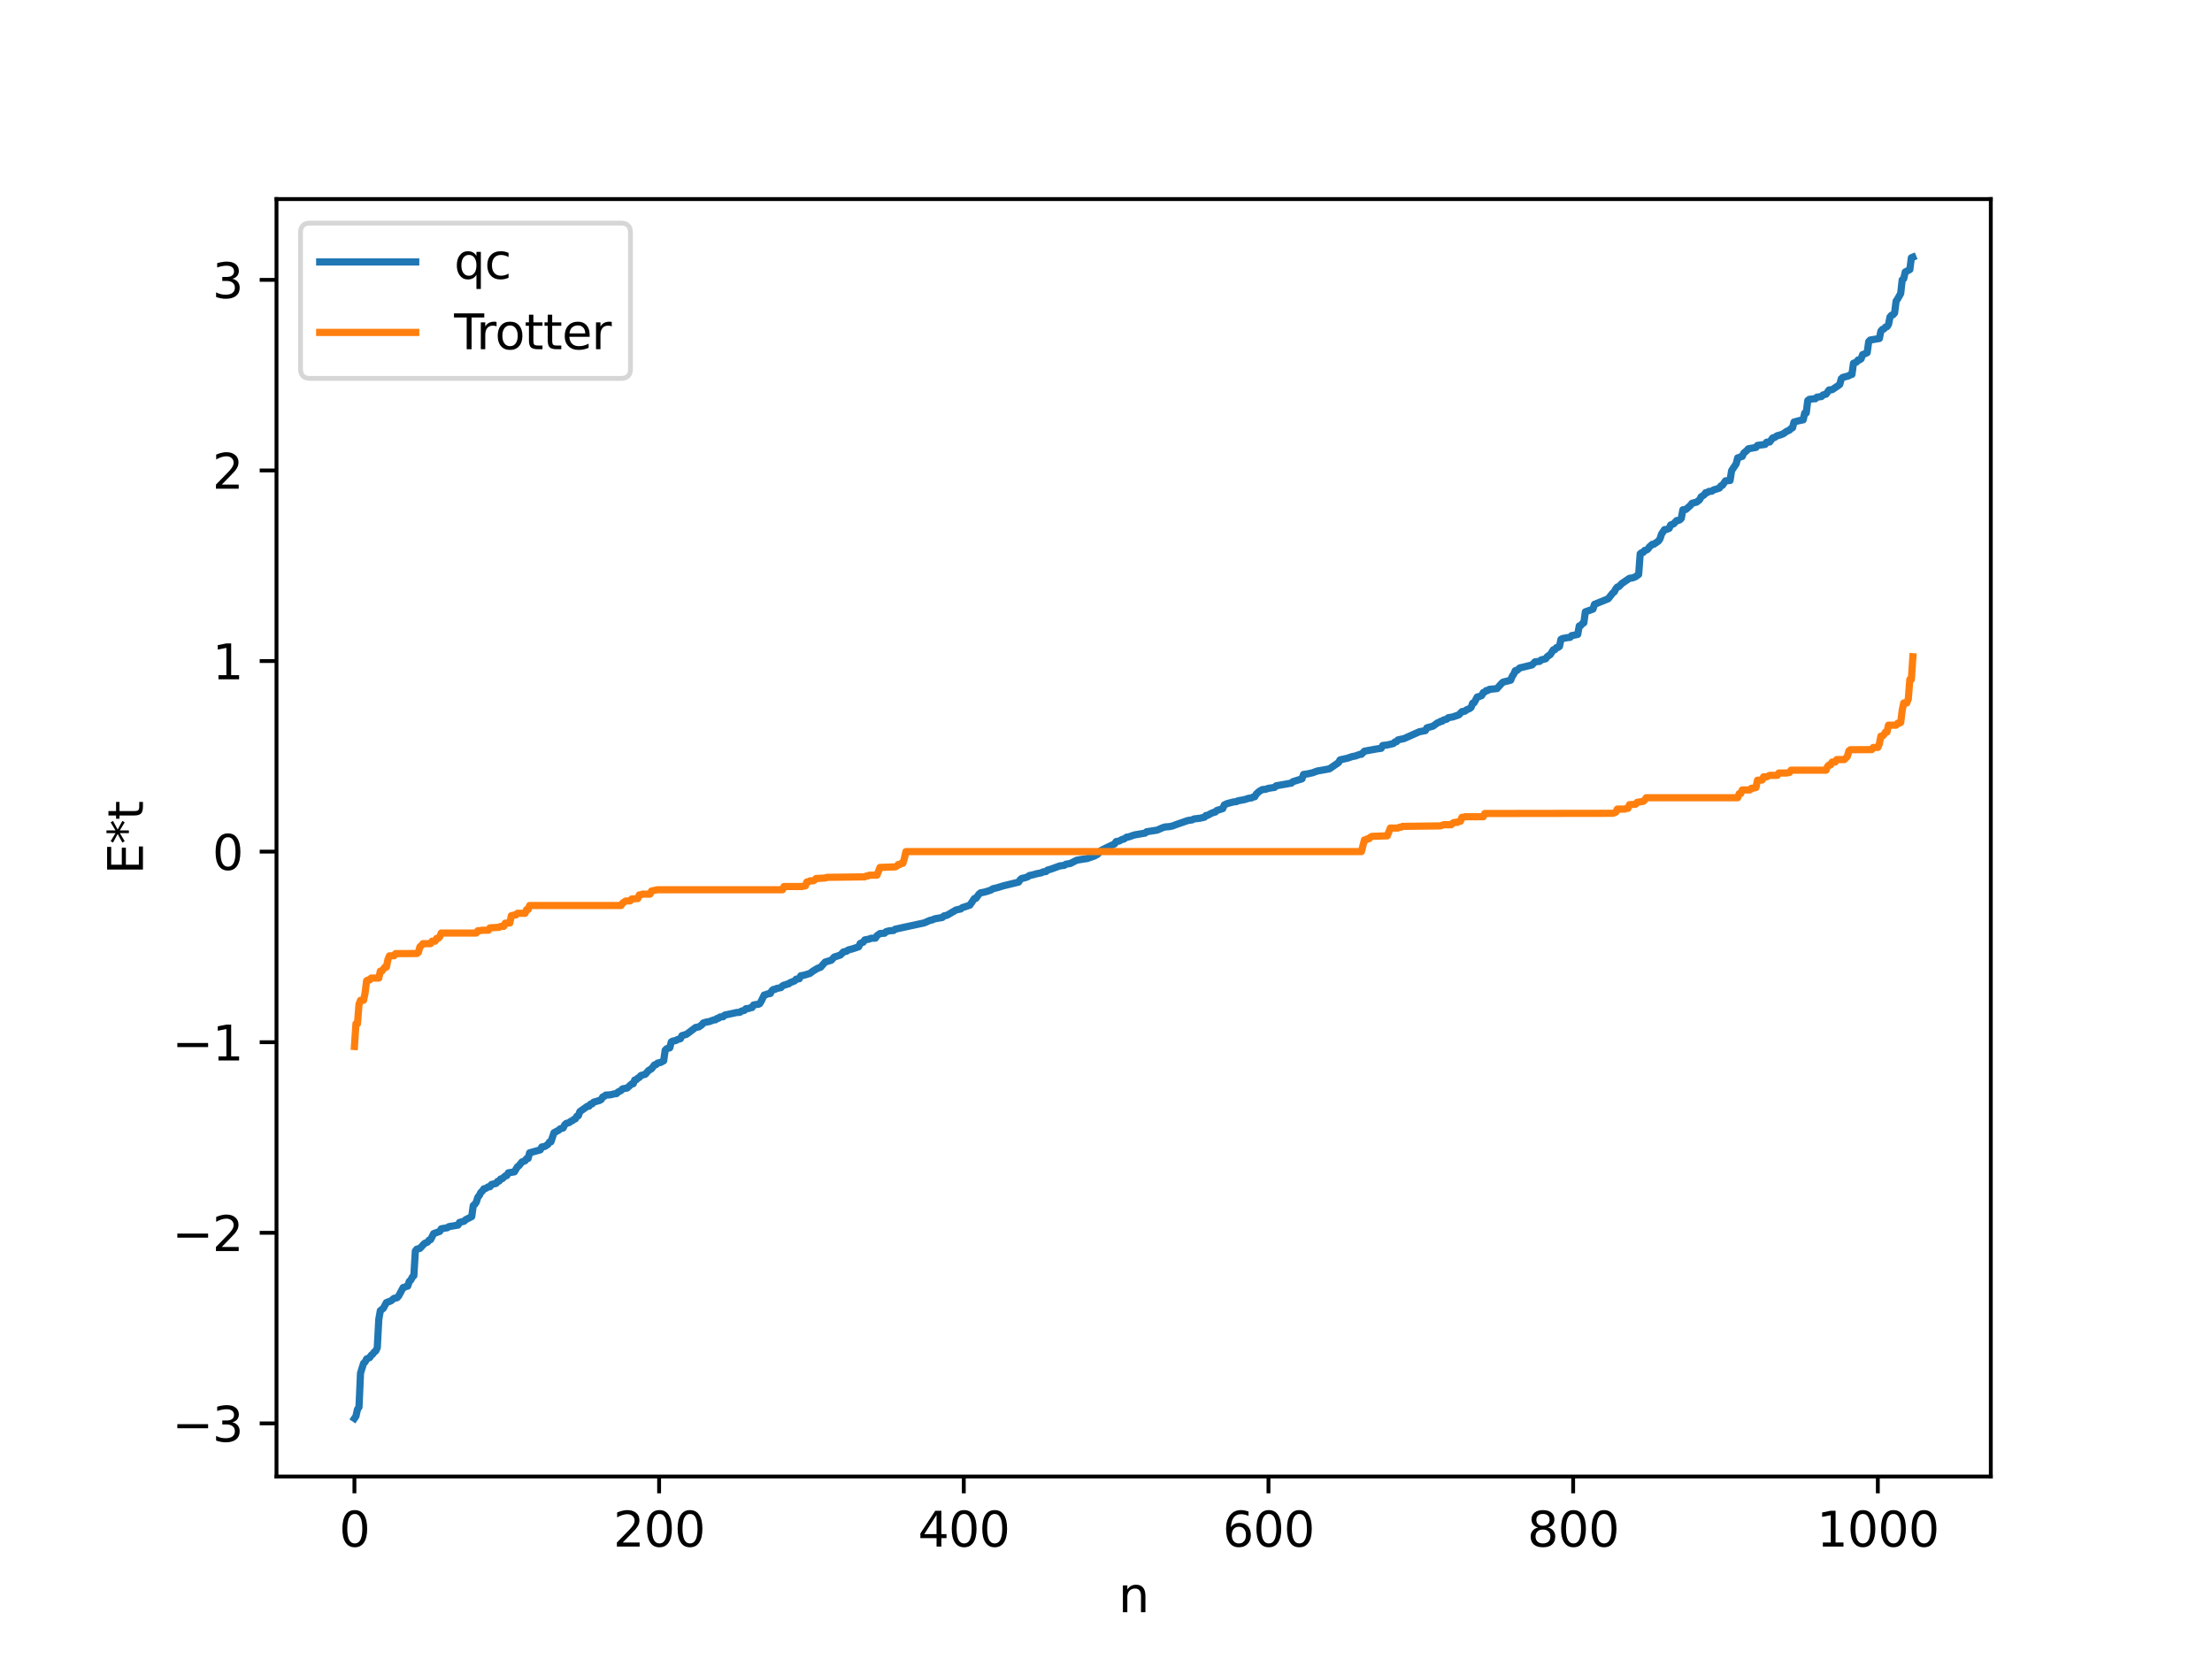 <?xml version="1.0" encoding="utf-8" standalone="no"?>
<!DOCTYPE svg PUBLIC "-//W3C//DTD SVG 1.1//EN"
  "http://www.w3.org/Graphics/SVG/1.1/DTD/svg11.dtd">
<svg xmlns:xlink="http://www.w3.org/1999/xlink" width="460.8pt" height="345.6pt" viewBox="0 0 460.8 345.6" xmlns="http://www.w3.org/2000/svg" version="1.1">
 <defs>
  <style type="text/css">*{stroke-linejoin: round; stroke-linecap: butt}</style>
 </defs>
 <g id="figure_1">
  <g id="patch_1">
   <path d="M 0 345.6 
L 460.8 345.6 
L 460.8 0 
L 0 0 
z
" style="fill: #ffffff"/>
  </g>
  <g id="axes_1">
   <g id="patch_2">
    <path d="M 57.6 307.584 
L 414.72 307.584 
L 414.72 41.472 
L 57.6 41.472 
z
" style="fill: #ffffff"/>
   </g>
   <g id="matplotlib.axis_1">
    <g id="xtick_1">
     <g id="line2d_1">
      <defs>
       <path id="mabfdbc25ff" d="M 0 0 
L 0 3.5 
" style="stroke: #000000; stroke-width: 0.8"/>
      </defs>
      <g>
       <use xlink:href="#mabfdbc25ff" x="73.833" y="307.584" style="stroke: #000000; stroke-width: 0.8"/>
      </g>
     </g>
     <g id="text_1">
      <!-- 0 -->
      <g transform="translate(70.651 322.182) scale(0.1 -0.1)">
       <defs>
        <path id="DejaVuSans-30" d="M 2034 4250 
Q 1547 4250 1301 3770 
Q 1056 3291 1056 2328 
Q 1056 1369 1301 889 
Q 1547 409 2034 409 
Q 2525 409 2770 889 
Q 3016 1369 3016 2328 
Q 3016 3291 2770 3770 
Q 2525 4250 2034 4250 
z
M 2034 4750 
Q 2819 4750 3233 4129 
Q 3647 3509 3647 2328 
Q 3647 1150 3233 529 
Q 2819 -91 2034 -91 
Q 1250 -91 836 529 
Q 422 1150 422 2328 
Q 422 3509 836 4129 
Q 1250 4750 2034 4750 
z
" transform="scale(0.016)"/>
       </defs>
       <use xlink:href="#DejaVuSans-30"/>
      </g>
     </g>
    </g>
    <g id="xtick_2">
     <g id="line2d_2">
      <g>
       <use xlink:href="#mabfdbc25ff" x="137.304" y="307.584" style="stroke: #000000; stroke-width: 0.8"/>
      </g>
     </g>
     <g id="text_2">
      <!-- 200 -->
      <g transform="translate(127.76 322.182) scale(0.1 -0.1)">
       <defs>
        <path id="DejaVuSans-32" d="M 1228 531 
L 3431 531 
L 3431 0 
L 469 0 
L 469 531 
Q 828 903 1448 1529 
Q 2069 2156 2228 2338 
Q 2531 2678 2651 2914 
Q 2772 3150 2772 3378 
Q 2772 3750 2511 3984 
Q 2250 4219 1831 4219 
Q 1534 4219 1204 4116 
Q 875 4013 500 3803 
L 500 4441 
Q 881 4594 1212 4672 
Q 1544 4750 1819 4750 
Q 2544 4750 2975 4387 
Q 3406 4025 3406 3419 
Q 3406 3131 3298 2873 
Q 3191 2616 2906 2266 
Q 2828 2175 2409 1742 
Q 1991 1309 1228 531 
z
" transform="scale(0.016)"/>
       </defs>
       <use xlink:href="#DejaVuSans-32"/>
       <use xlink:href="#DejaVuSans-30" x="63.623"/>
       <use xlink:href="#DejaVuSans-30" x="127.246"/>
      </g>
     </g>
    </g>
    <g id="xtick_3">
     <g id="line2d_3">
      <g>
       <use xlink:href="#mabfdbc25ff" x="200.775" y="307.584" style="stroke: #000000; stroke-width: 0.8"/>
      </g>
     </g>
     <g id="text_3">
      <!-- 400 -->
      <g transform="translate(191.231 322.182) scale(0.1 -0.1)">
       <defs>
        <path id="DejaVuSans-34" d="M 2419 4116 
L 825 1625 
L 2419 1625 
L 2419 4116 
z
M 2253 4666 
L 3047 4666 
L 3047 1625 
L 3713 1625 
L 3713 1100 
L 3047 1100 
L 3047 0 
L 2419 0 
L 2419 1100 
L 313 1100 
L 313 1709 
L 2253 4666 
z
" transform="scale(0.016)"/>
       </defs>
       <use xlink:href="#DejaVuSans-34"/>
       <use xlink:href="#DejaVuSans-30" x="63.623"/>
       <use xlink:href="#DejaVuSans-30" x="127.246"/>
      </g>
     </g>
    </g>
    <g id="xtick_4">
     <g id="line2d_4">
      <g>
       <use xlink:href="#mabfdbc25ff" x="264.246" y="307.584" style="stroke: #000000; stroke-width: 0.8"/>
      </g>
     </g>
     <g id="text_4">
      <!-- 600 -->
      <g transform="translate(254.702 322.182) scale(0.1 -0.1)">
       <defs>
        <path id="DejaVuSans-36" d="M 2113 2584 
Q 1688 2584 1439 2293 
Q 1191 2003 1191 1497 
Q 1191 994 1439 701 
Q 1688 409 2113 409 
Q 2538 409 2786 701 
Q 3034 994 3034 1497 
Q 3034 2003 2786 2293 
Q 2538 2584 2113 2584 
z
M 3366 4563 
L 3366 3988 
Q 3128 4100 2886 4159 
Q 2644 4219 2406 4219 
Q 1781 4219 1451 3797 
Q 1122 3375 1075 2522 
Q 1259 2794 1537 2939 
Q 1816 3084 2150 3084 
Q 2853 3084 3261 2657 
Q 3669 2231 3669 1497 
Q 3669 778 3244 343 
Q 2819 -91 2113 -91 
Q 1303 -91 875 529 
Q 447 1150 447 2328 
Q 447 3434 972 4092 
Q 1497 4750 2381 4750 
Q 2619 4750 2861 4703 
Q 3103 4656 3366 4563 
z
" transform="scale(0.016)"/>
       </defs>
       <use xlink:href="#DejaVuSans-36"/>
       <use xlink:href="#DejaVuSans-30" x="63.623"/>
       <use xlink:href="#DejaVuSans-30" x="127.246"/>
      </g>
     </g>
    </g>
    <g id="xtick_5">
     <g id="line2d_5">
      <g>
       <use xlink:href="#mabfdbc25ff" x="327.717" y="307.584" style="stroke: #000000; stroke-width: 0.8"/>
      </g>
     </g>
     <g id="text_5">
      <!-- 800 -->
      <g transform="translate(318.173 322.182) scale(0.1 -0.1)">
       <defs>
        <path id="DejaVuSans-38" d="M 2034 2216 
Q 1584 2216 1326 1975 
Q 1069 1734 1069 1313 
Q 1069 891 1326 650 
Q 1584 409 2034 409 
Q 2484 409 2743 651 
Q 3003 894 3003 1313 
Q 3003 1734 2745 1975 
Q 2488 2216 2034 2216 
z
M 1403 2484 
Q 997 2584 770 2862 
Q 544 3141 544 3541 
Q 544 4100 942 4425 
Q 1341 4750 2034 4750 
Q 2731 4750 3128 4425 
Q 3525 4100 3525 3541 
Q 3525 3141 3298 2862 
Q 3072 2584 2669 2484 
Q 3125 2378 3379 2068 
Q 3634 1759 3634 1313 
Q 3634 634 3220 271 
Q 2806 -91 2034 -91 
Q 1263 -91 848 271 
Q 434 634 434 1313 
Q 434 1759 690 2068 
Q 947 2378 1403 2484 
z
M 1172 3481 
Q 1172 3119 1398 2916 
Q 1625 2713 2034 2713 
Q 2441 2713 2670 2916 
Q 2900 3119 2900 3481 
Q 2900 3844 2670 4047 
Q 2441 4250 2034 4250 
Q 1625 4250 1398 4047 
Q 1172 3844 1172 3481 
z
" transform="scale(0.016)"/>
       </defs>
       <use xlink:href="#DejaVuSans-38"/>
       <use xlink:href="#DejaVuSans-30" x="63.623"/>
       <use xlink:href="#DejaVuSans-30" x="127.246"/>
      </g>
     </g>
    </g>
    <g id="xtick_6">
     <g id="line2d_6">
      <g>
       <use xlink:href="#mabfdbc25ff" x="391.188" y="307.584" style="stroke: #000000; stroke-width: 0.8"/>
      </g>
     </g>
     <g id="text_6">
      <!-- 1000 -->
      <g transform="translate(378.463 322.182) scale(0.1 -0.1)">
       <defs>
        <path id="DejaVuSans-31" d="M 794 531 
L 1825 531 
L 1825 4091 
L 703 3866 
L 703 4441 
L 1819 4666 
L 2450 4666 
L 2450 531 
L 3481 531 
L 3481 0 
L 794 0 
L 794 531 
z
" transform="scale(0.016)"/>
       </defs>
       <use xlink:href="#DejaVuSans-31"/>
       <use xlink:href="#DejaVuSans-30" x="63.623"/>
       <use xlink:href="#DejaVuSans-30" x="127.246"/>
       <use xlink:href="#DejaVuSans-30" x="190.869"/>
      </g>
     </g>
    </g>
    <g id="text_7">
     <!-- n -->
     <g transform="translate(232.991 335.861) scale(0.1 -0.1)">
      <defs>
       <path id="DejaVuSans-6e" d="M 3513 2113 
L 3513 0 
L 2938 0 
L 2938 2094 
Q 2938 2591 2744 2837 
Q 2550 3084 2163 3084 
Q 1697 3084 1428 2787 
Q 1159 2491 1159 1978 
L 1159 0 
L 581 0 
L 581 3500 
L 1159 3500 
L 1159 2956 
Q 1366 3272 1645 3428 
Q 1925 3584 2291 3584 
Q 2894 3584 3203 3211 
Q 3513 2838 3513 2113 
z
" transform="scale(0.016)"/>
      </defs>
      <use xlink:href="#DejaVuSans-6e"/>
     </g>
    </g>
   </g>
   <g id="matplotlib.axis_2">
    <g id="ytick_1">
     <g id="line2d_7">
      <defs>
       <path id="m8fb6d60a1f" d="M 0 0 
L -3.5 0 
" style="stroke: #000000; stroke-width: 0.8"/>
      </defs>
      <g>
       <use xlink:href="#m8fb6d60a1f" x="57.6" y="296.517" style="stroke: #000000; stroke-width: 0.8"/>
      </g>
     </g>
     <g id="text_8">
      <!-- −3 -->
      <g transform="translate(35.858 300.316) scale(0.1 -0.1)">
       <defs>
        <path id="DejaVuSans-2212" d="M 678 2272 
L 4684 2272 
L 4684 1741 
L 678 1741 
L 678 2272 
z
" transform="scale(0.016)"/>
        <path id="DejaVuSans-33" d="M 2597 2516 
Q 3050 2419 3304 2112 
Q 3559 1806 3559 1356 
Q 3559 666 3084 287 
Q 2609 -91 1734 -91 
Q 1441 -91 1130 -33 
Q 819 25 488 141 
L 488 750 
Q 750 597 1062 519 
Q 1375 441 1716 441 
Q 2309 441 2620 675 
Q 2931 909 2931 1356 
Q 2931 1769 2642 2001 
Q 2353 2234 1838 2234 
L 1294 2234 
L 1294 2753 
L 1863 2753 
Q 2328 2753 2575 2939 
Q 2822 3125 2822 3475 
Q 2822 3834 2567 4026 
Q 2313 4219 1838 4219 
Q 1578 4219 1281 4162 
Q 984 4106 628 3988 
L 628 4550 
Q 988 4650 1302 4700 
Q 1616 4750 1894 4750 
Q 2613 4750 3031 4423 
Q 3450 4097 3450 3541 
Q 3450 3153 3228 2886 
Q 3006 2619 2597 2516 
z
" transform="scale(0.016)"/>
       </defs>
       <use xlink:href="#DejaVuSans-2212"/>
       <use xlink:href="#DejaVuSans-33" x="83.789"/>
      </g>
     </g>
    </g>
    <g id="ytick_2">
     <g id="line2d_8">
      <g>
       <use xlink:href="#m8fb6d60a1f" x="57.6" y="256.814" style="stroke: #000000; stroke-width: 0.8"/>
      </g>
     </g>
     <g id="text_9">
      <!-- −2 -->
      <g transform="translate(35.858 260.613) scale(0.1 -0.1)">
       <use xlink:href="#DejaVuSans-2212"/>
       <use xlink:href="#DejaVuSans-32" x="83.789"/>
      </g>
     </g>
    </g>
    <g id="ytick_3">
     <g id="line2d_9">
      <g>
       <use xlink:href="#m8fb6d60a1f" x="57.6" y="217.111" style="stroke: #000000; stroke-width: 0.8"/>
      </g>
     </g>
     <g id="text_10">
      <!-- −1 -->
      <g transform="translate(35.858 220.91) scale(0.1 -0.1)">
       <use xlink:href="#DejaVuSans-2212"/>
       <use xlink:href="#DejaVuSans-31" x="83.789"/>
      </g>
     </g>
    </g>
    <g id="ytick_4">
     <g id="line2d_10">
      <g>
       <use xlink:href="#m8fb6d60a1f" x="57.6" y="177.407" style="stroke: #000000; stroke-width: 0.8"/>
      </g>
     </g>
     <g id="text_11">
      <!-- 0 -->
      <g transform="translate(44.237 181.207) scale(0.1 -0.1)">
       <use xlink:href="#DejaVuSans-30"/>
      </g>
     </g>
    </g>
    <g id="ytick_5">
     <g id="line2d_11">
      <g>
       <use xlink:href="#m8fb6d60a1f" x="57.6" y="137.704" style="stroke: #000000; stroke-width: 0.8"/>
      </g>
     </g>
     <g id="text_12">
      <!-- 1 -->
      <g transform="translate(44.237 141.503) scale(0.1 -0.1)">
       <use xlink:href="#DejaVuSans-31"/>
      </g>
     </g>
    </g>
    <g id="ytick_6">
     <g id="line2d_12">
      <g>
       <use xlink:href="#m8fb6d60a1f" x="57.6" y="98.001" style="stroke: #000000; stroke-width: 0.8"/>
      </g>
     </g>
     <g id="text_13">
      <!-- 2 -->
      <g transform="translate(44.237 101.8) scale(0.1 -0.1)">
       <use xlink:href="#DejaVuSans-32"/>
      </g>
     </g>
    </g>
    <g id="ytick_7">
     <g id="line2d_13">
      <g>
       <use xlink:href="#m8fb6d60a1f" x="57.6" y="58.298" style="stroke: #000000; stroke-width: 0.8"/>
      </g>
     </g>
     <g id="text_14">
      <!-- 3 -->
      <g transform="translate(44.237 62.097) scale(0.1 -0.1)">
       <use xlink:href="#DejaVuSans-33"/>
      </g>
     </g>
    </g>
    <g id="text_15">
     <!-- E*t -->
     <g transform="translate(29.778 182.148) rotate(-90) scale(0.1 -0.1)">
      <defs>
       <path id="DejaVuSans-45" d="M 628 4666 
L 3578 4666 
L 3578 4134 
L 1259 4134 
L 1259 2753 
L 3481 2753 
L 3481 2222 
L 1259 2222 
L 1259 531 
L 3634 531 
L 3634 0 
L 628 0 
L 628 4666 
z
" transform="scale(0.016)"/>
       <path id="DejaVuSans-2a" d="M 3009 3897 
L 1888 3291 
L 3009 2681 
L 2828 2375 
L 1778 3009 
L 1778 1831 
L 1422 1831 
L 1422 3009 
L 372 2375 
L 191 2681 
L 1313 3291 
L 191 3897 
L 372 4206 
L 1422 3572 
L 1422 4750 
L 1778 4750 
L 1778 3572 
L 2828 4206 
L 3009 3897 
z
" transform="scale(0.016)"/>
       <path id="DejaVuSans-74" d="M 1172 4494 
L 1172 3500 
L 2356 3500 
L 2356 3053 
L 1172 3053 
L 1172 1153 
Q 1172 725 1289 603 
Q 1406 481 1766 481 
L 2356 481 
L 2356 0 
L 1766 0 
Q 1100 0 847 248 
Q 594 497 594 1153 
L 594 3053 
L 172 3053 
L 172 3500 
L 594 3500 
L 594 4494 
L 1172 4494 
z
" transform="scale(0.016)"/>
      </defs>
      <use xlink:href="#DejaVuSans-45"/>
      <use xlink:href="#DejaVuSans-2a" x="63.184"/>
      <use xlink:href="#DejaVuSans-74" x="113.184"/>
     </g>
    </g>
   </g>
   <g id="line2d_14">
    <path d="M 73.833 295.488 
L 74.15 295.027 
L 74.467 293.59 
L 74.785 293.129 
L 75.102 286.044 
L 75.737 284.002 
L 76.054 283.728 
L 76.372 283.091 
L 77.006 282.818 
L 77.324 282.336 
L 77.641 282.088 
L 77.958 281.663 
L 78.276 281.425 
L 78.593 280.753 
L 78.91 274.853 
L 79.228 273.038 
L 79.862 272.536 
L 80.497 271.349 
L 81.449 270.995 
L 82.084 270.471 
L 82.719 270.337 
L 83.036 269.992 
L 83.988 268.212 
L 84.305 268.161 
L 84.623 267.969 
L 84.94 267.919 
L 85.258 266.951 
L 85.575 266.664 
L 85.892 266.041 
L 86.21 265.754 
L 86.527 260.605 
L 86.844 260.214 
L 87.479 260.056 
L 88.431 259.027 
L 89.066 258.756 
L 89.383 258.343 
L 89.7 258.241 
L 90.335 256.984 
L 91.605 256.52 
L 91.922 255.98 
L 93.191 255.76 
L 93.509 255.532 
L 95.413 255.207 
L 95.73 254.645 
L 96.682 254.405 
L 97 254.09 
L 98.269 253.438 
L 98.586 251.138 
L 98.904 250.895 
L 99.221 250.425 
L 99.539 249.414 
L 99.856 249.022 
L 100.173 248.383 
L 100.491 248.116 
L 100.808 247.643 
L 101.125 247.599 
L 101.76 247.221 
L 102.077 247.207 
L 102.395 246.741 
L 103.347 246.524 
L 103.664 246.1 
L 103.981 246.042 
L 104.299 245.594 
L 104.616 245.548 
L 105.251 244.976 
L 105.568 244.902 
L 105.886 244.331 
L 106.52 244.222 
L 107.155 244.121 
L 107.79 243.061 
L 108.107 242.839 
L 108.742 242.05 
L 109.377 241.819 
L 109.694 241.357 
L 110.011 241.34 
L 110.329 240.153 
L 112.55 239.537 
L 112.867 238.935 
L 113.502 238.826 
L 114.137 238.405 
L 114.454 237.917 
L 114.772 237.86 
L 115.406 235.963 
L 116.041 235.63 
L 116.358 235.472 
L 116.676 235.163 
L 117.31 234.981 
L 117.628 234.347 
L 117.945 234.037 
L 118.58 233.855 
L 118.897 233.587 
L 119.215 233.478 
L 119.532 233.196 
L 119.849 233.086 
L 120.167 232.525 
L 120.484 232.424 
L 120.801 231.565 
L 122.388 230.444 
L 122.705 230.439 
L 123.023 230.013 
L 123.34 229.969 
L 123.658 229.601 
L 124.927 229.234 
L 125.244 229.047 
L 125.562 228.515 
L 125.879 228.394 
L 126.196 228.126 
L 127.148 228.071 
L 128.1 227.839 
L 128.418 227.829 
L 128.735 227.499 
L 129.37 227.184 
L 129.687 226.831 
L 130.639 226.658 
L 131.591 225.803 
L 131.909 225.761 
L 132.226 224.987 
L 132.543 224.919 
L 132.861 224.595 
L 133.178 224.458 
L 133.496 224.061 
L 134.448 223.772 
L 135.082 223.027 
L 135.717 222.647 
L 136.352 221.829 
L 136.669 221.781 
L 136.986 221.459 
L 137.621 221.327 
L 138.256 220.983 
L 138.573 218.768 
L 138.891 218.458 
L 139.525 218.276 
L 139.843 217.048 
L 140.16 216.87 
L 140.795 216.769 
L 141.112 216.561 
L 141.747 216.378 
L 142.064 215.744 
L 143.016 215.462 
L 144.92 214.033 
L 145.555 213.935 
L 146.19 213.496 
L 146.507 213.109 
L 147.142 212.908 
L 147.777 212.811 
L 148.729 212.452 
L 149.046 212.448 
L 149.363 212.162 
L 149.681 212.123 
L 149.998 211.848 
L 150.633 211.811 
L 150.95 211.47 
L 153.489 210.919 
L 154.124 210.884 
L 154.441 210.633 
L 155.076 210.481 
L 155.393 210.125 
L 156.028 210.079 
L 156.345 209.914 
L 156.662 209.896 
L 156.98 209.355 
L 157.615 209.244 
L 157.932 209.228 
L 158.249 209.093 
L 158.567 208.583 
L 159.201 207.275 
L 159.519 207.233 
L 159.836 207.068 
L 160.471 206.96 
L 160.788 206.381 
L 161.105 206.126 
L 161.423 206.116 
L 161.74 205.926 
L 162.692 205.734 
L 163.01 205.378 
L 163.327 205.205 
L 163.644 205.17 
L 163.962 205 
L 164.279 204.962 
L 164.596 204.711 
L 165.548 204.331 
L 165.866 203.97 
L 166.5 203.894 
L 166.818 203.263 
L 167.453 203.169 
L 168.722 202.779 
L 169.357 202.294 
L 170.309 201.724 
L 170.943 201.5 
L 171.896 200.414 
L 173.165 200.036 
L 173.8 199.36 
L 174.434 199.165 
L 175.069 198.946 
L 175.704 198.3 
L 176.339 198.168 
L 176.656 197.911 
L 177.608 197.663 
L 178.877 197.231 
L 179.195 196.539 
L 179.829 196.273 
L 180.147 195.801 
L 181.099 195.624 
L 181.416 195.463 
L 182.368 195.427 
L 182.686 194.923 
L 183.32 194.472 
L 184.272 194.405 
L 184.59 194.084 
L 185.224 193.912 
L 186.177 193.828 
L 186.494 193.562 
L 192.524 192.257 
L 193.793 191.705 
L 194.11 191.668 
L 194.745 191.4 
L 196.332 191.117 
L 196.649 190.798 
L 197.284 190.667 
L 199.188 189.552 
L 200.14 189.356 
L 200.458 189.074 
L 201.092 188.884 
L 202.044 188.549 
L 202.996 187.161 
L 203.314 187.134 
L 203.948 186.258 
L 204.266 185.994 
L 204.9 185.877 
L 205.535 185.716 
L 206.487 185.389 
L 206.805 185.15 
L 207.757 184.918 
L 209.026 184.532 
L 212.2 183.756 
L 212.517 183.266 
L 212.834 182.998 
L 213.469 182.862 
L 214.104 182.655 
L 214.421 182.4 
L 215.373 182.188 
L 216.008 182.002 
L 216.96 181.819 
L 217.277 181.629 
L 217.912 181.554 
L 218.229 181.243 
L 218.864 181.082 
L 220.768 180.387 
L 221.72 180.263 
L 222.038 180.034 
L 222.99 179.87 
L 224.259 179.207 
L 224.894 179.09 
L 226.481 178.849 
L 228.067 178.29 
L 228.702 177.914 
L 229.337 177.185 
L 230.606 176.548 
L 232.193 175.797 
L 232.51 175.315 
L 233.145 175.209 
L 233.78 174.851 
L 234.097 174.807 
L 234.732 174.38 
L 235.049 174.367 
L 236.319 173.935 
L 237.271 173.766 
L 238.54 173.556 
L 238.858 173.27 
L 241.079 172.924 
L 242.031 172.496 
L 242.666 172.276 
L 243.618 172.2 
L 244.253 172.065 
L 244.887 171.819 
L 247.426 170.934 
L 248.378 170.793 
L 248.696 170.601 
L 249.965 170.455 
L 250.917 170.235 
L 251.234 169.87 
L 251.552 169.86 
L 252.186 169.505 
L 252.821 169.229 
L 253.139 169.178 
L 253.456 168.85 
L 254.725 168.445 
L 255.043 167.677 
L 255.677 167.393 
L 256.947 167.061 
L 257.581 166.992 
L 257.899 166.822 
L 259.168 166.594 
L 260.12 166.297 
L 260.755 166.216 
L 261.072 166.015 
L 261.39 165.974 
L 261.707 165.407 
L 262.342 164.847 
L 262.977 164.478 
L 263.611 164.434 
L 264.246 164.218 
L 265.515 164.034 
L 265.833 163.701 
L 268.054 163.307 
L 268.689 163.184 
L 269.006 163.152 
L 269.324 162.836 
L 271.228 162.245 
L 271.545 161.339 
L 272.497 161.193 
L 273.449 160.976 
L 274.401 160.62 
L 276.94 160.164 
L 278.844 158.857 
L 279.162 158.295 
L 280.748 157.931 
L 281.7 157.606 
L 282.335 157.489 
L 283.287 157.145 
L 283.605 157.137 
L 284.239 156.481 
L 286.778 156.019 
L 287.73 155.885 
L 288.048 155.299 
L 289 155.19 
L 290.269 154.891 
L 290.586 154.56 
L 290.904 154.528 
L 291.221 154.136 
L 292.491 153.859 
L 295.664 152.443 
L 296.934 152.198 
L 297.251 151.619 
L 298.52 151.273 
L 299.472 150.569 
L 299.79 150.492 
L 300.107 150.263 
L 300.424 150.25 
L 300.742 149.976 
L 301.377 149.825 
L 301.694 149.511 
L 302.646 149.351 
L 303.915 148.91 
L 304.55 148.24 
L 305.185 148.144 
L 305.502 147.869 
L 306.137 147.613 
L 306.454 147.371 
L 306.772 146.498 
L 307.089 146.396 
L 307.724 145.205 
L 308.358 145.034 
L 308.676 144.883 
L 308.993 144.274 
L 309.31 144.158 
L 309.628 143.847 
L 309.945 143.838 
L 310.262 143.606 
L 311.849 143.444 
L 312.801 142.376 
L 313.119 142.097 
L 314.705 141.694 
L 315.023 140.901 
L 315.34 140.438 
L 315.658 139.716 
L 315.975 139.69 
L 316.61 139.135 
L 317.244 138.989 
L 319.148 138.519 
L 319.783 137.86 
L 320.735 137.774 
L 321.053 137.473 
L 322.005 137.23 
L 322.322 136.778 
L 322.957 136.358 
L 323.591 135.362 
L 323.909 135.342 
L 324.226 134.916 
L 324.543 134.881 
L 324.861 134.673 
L 325.178 133.199 
L 325.496 133.018 
L 326.448 132.841 
L 327.082 132.776 
L 327.4 132.41 
L 328.034 132.295 
L 328.669 132.158 
L 328.986 130.398 
L 329.304 130.31 
L 329.621 129.912 
L 329.939 129.758 
L 330.256 127.457 
L 331.843 126.891 
L 332.16 125.895 
L 335.016 124.737 
L 335.968 123.535 
L 336.286 123.293 
L 336.603 122.659 
L 336.92 122.288 
L 337.238 122.198 
L 337.872 121.545 
L 339.459 120.466 
L 340.094 120.39 
L 340.729 120.13 
L 341.363 119.667 
L 341.681 115.361 
L 341.998 115.119 
L 342.315 115.065 
L 342.633 114.653 
L 342.95 114.603 
L 343.267 114.41 
L 343.585 113.946 
L 344.22 113.383 
L 344.537 113.367 
L 345.489 112.709 
L 345.806 112.246 
L 346.124 111.265 
L 346.758 110.321 
L 347.076 110.319 
L 347.71 110.076 
L 348.028 109.358 
L 348.662 109.115 
L 349.297 108.433 
L 349.615 108.423 
L 349.932 108.292 
L 350.249 107.972 
L 350.567 106.198 
L 351.201 106.127 
L 352.153 105.274 
L 352.471 104.853 
L 353.105 104.676 
L 353.423 104.61 
L 354.058 104.109 
L 354.375 103.494 
L 355.01 103.09 
L 355.327 102.629 
L 355.644 102.62 
L 355.962 102.381 
L 356.596 102.33 
L 356.914 102.088 
L 358.183 101.676 
L 358.5 101.213 
L 358.818 101.097 
L 359.453 100.168 
L 360.405 100.092 
L 360.722 98.047 
L 361.674 96.625 
L 361.991 95.375 
L 362.309 95.324 
L 362.626 95.133 
L 362.943 95.082 
L 363.261 94.385 
L 363.896 93.858 
L 364.213 93.492 
L 365.8 93.206 
L 366.117 92.783 
L 367.704 92.58 
L 368.021 92.12 
L 368.656 92.076 
L 369.291 91.224 
L 369.608 91.175 
L 370.243 90.762 
L 370.877 90.604 
L 371.512 90.35 
L 372.147 89.887 
L 372.781 89.598 
L 373.099 89.269 
L 373.416 89.123 
L 373.734 87.91 
L 374.686 87.652 
L 375.638 87.459 
L 375.955 86.046 
L 376.272 86.021 
L 376.59 83.439 
L 376.907 83.197 
L 377.859 83.068 
L 378.177 83.068 
L 378.494 82.74 
L 379.446 82.606 
L 379.763 82.271 
L 380.398 82.114 
L 381.033 81.233 
L 381.667 81.177 
L 382.937 80.327 
L 383.254 80.084 
L 383.572 78.904 
L 383.889 78.627 
L 385.158 78.28 
L 385.476 78.037 
L 385.793 78 
L 386.11 75.674 
L 386.745 75.429 
L 387.062 74.999 
L 387.38 74.967 
L 387.697 74.756 
L 388.015 73.872 
L 388.649 73.629 
L 388.967 73.467 
L 389.284 71.168 
L 389.601 70.836 
L 391.505 70.515 
L 391.823 68.977 
L 392.14 68.618 
L 392.458 68.515 
L 392.775 68.148 
L 393.092 68.056 
L 393.41 67.594 
L 393.727 66.024 
L 394.044 65.665 
L 394.362 65.562 
L 394.679 65.195 
L 394.996 62.728 
L 395.314 62.266 
L 395.948 61.139 
L 396.266 58.297 
L 396.583 58.054 
L 396.9 56.652 
L 397.853 56.157 
L 398.17 53.699 
L 398.487 53.568 
L 398.487 53.568 
" clip-path="url(#pad5832e50b)" style="fill: none; stroke: #1f77b4; stroke-width: 1.5; stroke-linecap: square"/>
   </g>
   <g id="line2d_15">
    <path d="M 73.833 218.003 
L 74.15 213.266 
L 74.467 213.266 
L 74.785 209.217 
L 75.102 208.376 
L 75.737 208.376 
L 76.054 206.861 
L 76.372 204.303 
L 76.689 204.146 
L 77.006 204.146 
L 77.324 203.75 
L 78.91 203.75 
L 79.228 202.307 
L 79.545 202.307 
L 80.18 201.462 
L 80.497 201.462 
L 80.815 199.867 
L 81.132 199.116 
L 82.084 199.103 
L 82.401 198.658 
L 86.844 198.633 
L 87.162 198.39 
L 87.479 197.234 
L 87.796 196.978 
L 88.114 196.578 
L 89.7 196.578 
L 90.018 196.066 
L 90.653 196.066 
L 90.97 195.472 
L 91.287 195.472 
L 91.605 195.163 
L 91.922 194.367 
L 99.221 194.367 
L 99.539 193.892 
L 99.856 193.892 
L 100.491 193.78 
L 101.76 193.78 
L 102.077 193.289 
L 103.981 193.178 
L 104.299 192.986 
L 104.934 192.986 
L 105.251 192.312 
L 106.203 192.278 
L 106.52 190.756 
L 107.155 190.606 
L 107.472 190.606 
L 107.79 190.256 
L 109.377 190.256 
L 109.694 189.487 
L 110.011 189.487 
L 110.329 188.637 
L 129.37 188.637 
L 129.687 188.154 
L 130.322 187.7 
L 131.274 187.671 
L 131.591 187.277 
L 132.861 187.186 
L 133.178 186.426 
L 133.496 186.426 
L 133.813 186.267 
L 135.4 186.267 
L 135.717 185.619 
L 136.986 185.348 
L 163.01 185.348 
L 163.327 184.675 
L 167.135 184.675 
L 167.453 184.552 
L 167.77 184.552 
L 168.087 183.72 
L 168.405 183.72 
L 168.722 183.497 
L 169.357 183.497 
L 169.674 183.354 
L 169.991 183.01 
L 171.896 182.906 
L 172.213 182.768 
L 180.147 182.665 
L 180.464 182.488 
L 180.781 182.488 
L 181.099 182.315 
L 182.686 182.315 
L 183.32 180.696 
L 186.494 180.588 
L 186.811 180.446 
L 187.129 180.09 
L 187.446 180.09 
L 187.763 179.849 
L 188.081 179.849 
L 188.398 178.843 
L 188.715 177.407 
L 283.605 177.407 
L 284.239 174.966 
L 284.557 174.966 
L 284.874 174.725 
L 285.191 174.725 
L 285.509 174.369 
L 285.826 174.227 
L 289 174.118 
L 289.634 172.5 
L 291.221 172.5 
L 291.539 172.326 
L 291.856 172.326 
L 292.173 172.149 
L 300.107 172.047 
L 300.742 171.804 
L 302.329 171.804 
L 302.646 171.461 
L 302.963 171.317 
L 303.598 171.317 
L 303.915 171.095 
L 304.233 171.095 
L 304.55 170.263 
L 304.867 170.263 
L 305.185 170.14 
L 308.993 170.14 
L 309.31 169.467 
L 335.968 169.43 
L 336.603 169.196 
L 336.92 168.548 
L 338.507 168.548 
L 338.824 168.389 
L 339.142 168.389 
L 339.459 167.628 
L 340.729 167.538 
L 341.046 167.143 
L 342.315 166.939 
L 342.633 166.66 
L 342.95 166.178 
L 361.991 166.178 
L 362.309 165.328 
L 362.626 165.328 
L 362.943 164.559 
L 364.53 164.559 
L 364.848 164.209 
L 365.482 164.148 
L 365.8 164.058 
L 366.117 162.537 
L 367.069 162.503 
L 367.386 161.829 
L 368.021 161.829 
L 368.656 161.526 
L 370.243 161.526 
L 370.56 161.034 
L 372.147 161.034 
L 372.781 160.922 
L 373.099 160.448 
L 380.398 160.448 
L 380.715 159.652 
L 381.033 159.342 
L 381.35 159.342 
L 381.667 158.748 
L 382.302 158.748 
L 382.62 158.237 
L 384.206 158.237 
L 384.841 157.581 
L 385.158 156.425 
L 385.476 156.182 
L 389.919 156.156 
L 390.236 155.712 
L 391.188 155.699 
L 391.505 154.948 
L 391.823 153.352 
L 392.14 153.352 
L 392.458 153.03 
L 392.775 152.507 
L 393.092 152.507 
L 393.41 151.064 
L 394.996 151.064 
L 395.314 150.669 
L 395.631 150.669 
L 395.948 150.512 
L 396.266 147.954 
L 396.583 146.439 
L 397.218 146.439 
L 397.535 145.598 
L 397.853 141.549 
L 398.17 141.549 
L 398.487 136.812 
L 398.487 136.812 
" clip-path="url(#pad5832e50b)" style="fill: none; stroke: #ff7f0e; stroke-width: 1.5; stroke-linecap: square"/>
   </g>
   <g id="patch_3">
    <path d="M 57.6 307.584 
L 57.6 41.472 
" style="fill: none; stroke: #000000; stroke-width: 0.8; stroke-linejoin: miter; stroke-linecap: square"/>
   </g>
   <g id="patch_4">
    <path d="M 414.72 307.584 
L 414.72 41.472 
" style="fill: none; stroke: #000000; stroke-width: 0.8; stroke-linejoin: miter; stroke-linecap: square"/>
   </g>
   <g id="patch_5">
    <path d="M 57.6 307.584 
L 414.72 307.584 
" style="fill: none; stroke: #000000; stroke-width: 0.8; stroke-linejoin: miter; stroke-linecap: square"/>
   </g>
   <g id="patch_6">
    <path d="M 57.6 41.472 
L 414.72 41.472 
" style="fill: none; stroke: #000000; stroke-width: 0.8; stroke-linejoin: miter; stroke-linecap: square"/>
   </g>
   <g id="legend_1">
    <g id="patch_7">
     <path d="M 64.6 78.828 
L 129.342 78.828 
Q 131.342 78.828 131.342 76.828 
L 131.342 48.472 
Q 131.342 46.472 129.342 46.472 
L 64.6 46.472 
Q 62.6 46.472 62.6 48.472 
L 62.6 76.828 
Q 62.6 78.828 64.6 78.828 
z
" style="fill: #ffffff; opacity: 0.8; stroke: #cccccc; stroke-linejoin: miter"/>
    </g>
    <g id="line2d_16">
     <path d="M 66.6 54.57 
L 76.6 54.57 
L 86.6 54.57 
" style="fill: none; stroke: #1f77b4; stroke-width: 1.5; stroke-linecap: square"/>
    </g>
    <g id="text_16">
     <!-- qc -->
     <g transform="translate(94.6 58.07) scale(0.1 -0.1)">
      <defs>
       <path id="DejaVuSans-71" d="M 947 1747 
Q 947 1113 1208 752 
Q 1469 391 1925 391 
Q 2381 391 2643 752 
Q 2906 1113 2906 1747 
Q 2906 2381 2643 2742 
Q 2381 3103 1925 3103 
Q 1469 3103 1208 2742 
Q 947 2381 947 1747 
z
M 2906 525 
Q 2725 213 2448 61 
Q 2172 -91 1784 -91 
Q 1150 -91 751 415 
Q 353 922 353 1747 
Q 353 2572 751 3078 
Q 1150 3584 1784 3584 
Q 2172 3584 2448 3432 
Q 2725 3281 2906 2969 
L 2906 3500 
L 3481 3500 
L 3481 -1331 
L 2906 -1331 
L 2906 525 
z
" transform="scale(0.016)"/>
       <path id="DejaVuSans-63" d="M 3122 3366 
L 3122 2828 
Q 2878 2963 2633 3030 
Q 2388 3097 2138 3097 
Q 1578 3097 1268 2742 
Q 959 2388 959 1747 
Q 959 1106 1268 751 
Q 1578 397 2138 397 
Q 2388 397 2633 464 
Q 2878 531 3122 666 
L 3122 134 
Q 2881 22 2623 -34 
Q 2366 -91 2075 -91 
Q 1284 -91 818 406 
Q 353 903 353 1747 
Q 353 2603 823 3093 
Q 1294 3584 2113 3584 
Q 2378 3584 2631 3529 
Q 2884 3475 3122 3366 
z
" transform="scale(0.016)"/>
      </defs>
      <use xlink:href="#DejaVuSans-71"/>
      <use xlink:href="#DejaVuSans-63" x="63.477"/>
     </g>
    </g>
    <g id="line2d_17">
     <path d="M 66.6 69.249 
L 76.6 69.249 
L 86.6 69.249 
" style="fill: none; stroke: #ff7f0e; stroke-width: 1.5; stroke-linecap: square"/>
    </g>
    <g id="text_17">
     <!-- Trotter -->
     <g transform="translate(94.6 72.749) scale(0.1 -0.1)">
      <defs>
       <path id="DejaVuSans-54" d="M -19 4666 
L 3928 4666 
L 3928 4134 
L 2272 4134 
L 2272 0 
L 1638 0 
L 1638 4134 
L -19 4134 
L -19 4666 
z
" transform="scale(0.016)"/>
       <path id="DejaVuSans-72" d="M 2631 2963 
Q 2534 3019 2420 3045 
Q 2306 3072 2169 3072 
Q 1681 3072 1420 2755 
Q 1159 2438 1159 1844 
L 1159 0 
L 581 0 
L 581 3500 
L 1159 3500 
L 1159 2956 
Q 1341 3275 1631 3429 
Q 1922 3584 2338 3584 
Q 2397 3584 2469 3576 
Q 2541 3569 2628 3553 
L 2631 2963 
z
" transform="scale(0.016)"/>
       <path id="DejaVuSans-6f" d="M 1959 3097 
Q 1497 3097 1228 2736 
Q 959 2375 959 1747 
Q 959 1119 1226 758 
Q 1494 397 1959 397 
Q 2419 397 2687 759 
Q 2956 1122 2956 1747 
Q 2956 2369 2687 2733 
Q 2419 3097 1959 3097 
z
M 1959 3584 
Q 2709 3584 3137 3096 
Q 3566 2609 3566 1747 
Q 3566 888 3137 398 
Q 2709 -91 1959 -91 
Q 1206 -91 779 398 
Q 353 888 353 1747 
Q 353 2609 779 3096 
Q 1206 3584 1959 3584 
z
" transform="scale(0.016)"/>
       <path id="DejaVuSans-65" d="M 3597 1894 
L 3597 1613 
L 953 1613 
Q 991 1019 1311 708 
Q 1631 397 2203 397 
Q 2534 397 2845 478 
Q 3156 559 3463 722 
L 3463 178 
Q 3153 47 2828 -22 
Q 2503 -91 2169 -91 
Q 1331 -91 842 396 
Q 353 884 353 1716 
Q 353 2575 817 3079 
Q 1281 3584 2069 3584 
Q 2775 3584 3186 3129 
Q 3597 2675 3597 1894 
z
M 3022 2063 
Q 3016 2534 2758 2815 
Q 2500 3097 2075 3097 
Q 1594 3097 1305 2825 
Q 1016 2553 972 2059 
L 3022 2063 
z
" transform="scale(0.016)"/>
      </defs>
      <use xlink:href="#DejaVuSans-54"/>
      <use xlink:href="#DejaVuSans-72" x="46.334"/>
      <use xlink:href="#DejaVuSans-6f" x="85.197"/>
      <use xlink:href="#DejaVuSans-74" x="146.379"/>
      <use xlink:href="#DejaVuSans-74" x="185.588"/>
      <use xlink:href="#DejaVuSans-65" x="224.797"/>
      <use xlink:href="#DejaVuSans-72" x="286.32"/>
     </g>
    </g>
   </g>
  </g>
 </g>
 <defs>
  <clipPath id="pad5832e50b">
   <rect x="57.6" y="41.472" width="357.12" height="266.112"/>
  </clipPath>
 </defs>
</svg>
